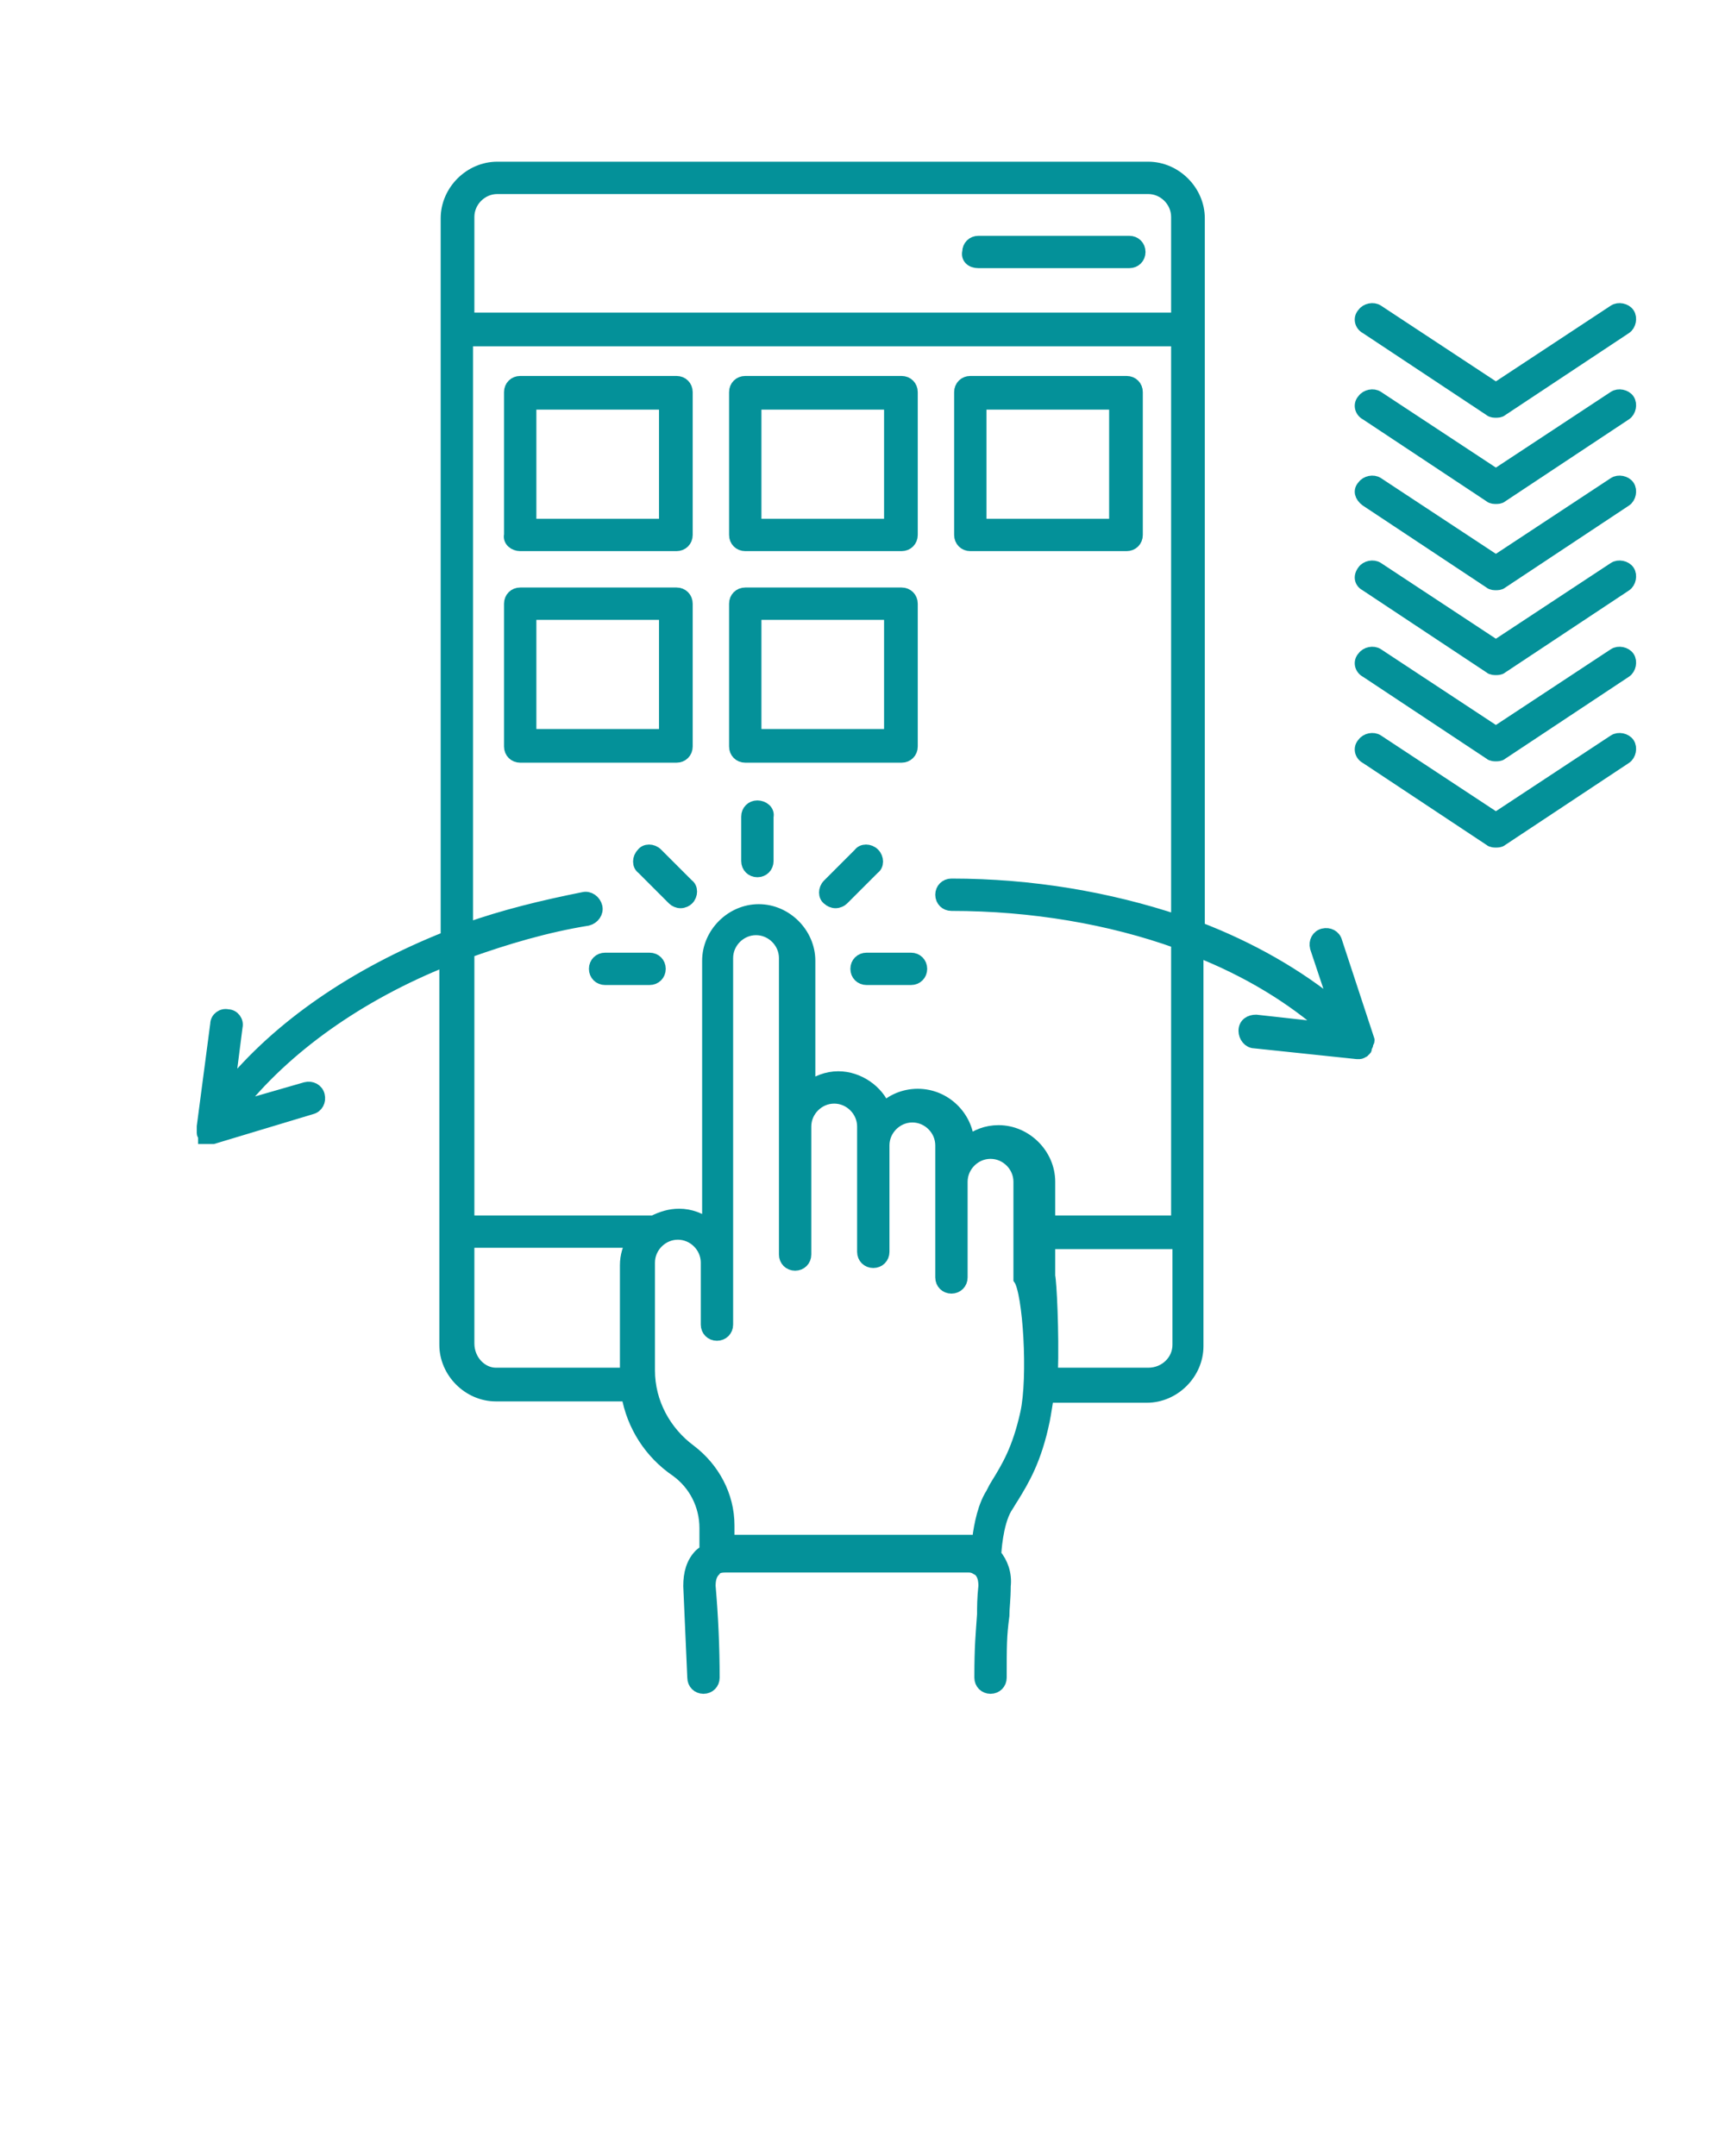 <svg xmlns="http://www.w3.org/2000/svg" xmlns:xlink="http://www.w3.org/1999/xlink" version="1.1" x="0px" y="0px" viewBox="0 0 128 160" enable-background="new 0 0 128 128" xml:space="preserve">
    <g fill="#049199" stroke="#049199" stroke-width="1px">
        <path d="M101.5,77.2C101.5,77.1,101.5,77.1,101.5,77.2l-2.4-7.3c-0.1-0.4-0.5-0.6-0.9-0.5c-0.4,0.1-0.6,0.5-0.5,0.9l1.5,4.5   c-2.9-2.4-6.4-4.4-10.3-5.9V16.2c0-2-1.7-3.7-3.7-3.7H36.9c-2,0-3.7,1.7-3.7,3.7v53.4c-6.8,2.7-12.5,6.6-16.3,11.3l0.6-4.7   c0.1-0.4-0.2-0.8-0.6-0.8c-0.4-0.1-0.8,0.2-0.8,0.6l-1,7.6c0,0,0,0,0,0.1c0,0.1,0,0.2,0,0.3c0,0,0,0.1,0,0.1c0,0.1,0.1,0.1,0.1,0.2   c0,0,0,0,0,0.1c0,0,0,0,0,0c0,0,0,0,0,0c0,0,0.1,0,0.1,0c0,0,0,0,0.1,0c0.1,0,0.2,0,0.2,0h0h0c0.1,0,0.1,0,0.2,0l7.3-2.2   c0.4-0.1,0.6-0.5,0.5-0.9c-0.1-0.4-0.5-0.6-0.9-0.5l-5.2,1.5c3.6-4.6,9.1-8.5,15.6-11.1v28.6c0,2,1.7,3.7,3.7,3.7h9.8   c0.4,2.3,1.7,4.3,3.6,5.6c1.4,1,2.2,2.6,2.2,4.3v1.7c-0.1,0.1-0.3,0.2-0.4,0.3c-0.6,0.6-0.8,1.4-0.8,2.3c0.1,2.3,0.2,4.5,0.3,6.8   c0,0.4,0.3,0.7,0.7,0.7c0,0,0,0,0,0c0.4,0,0.7-0.3,0.7-0.7c0-2.2-0.1-4.5-0.3-6.8c0-0.5,0.1-0.9,0.4-1.2c0.1-0.2,0.4-0.3,0.8-0.3   h18.1c0.4,0,0.6,0.2,0.8,0.3c0.3,0.3,0.4,0.7,0.4,1.2c-0.1,0.9-0.1,1.6-0.1,2.1c-0.1,1.5-0.2,2.3-0.2,4.7c0,0.4,0.3,0.7,0.7,0.7   c0,0,0,0,0,0c0.4,0,0.7-0.3,0.7-0.7c0-2.4,0-3.1,0.2-4.6c0-0.6,0.1-1.2,0.1-2.2c0.1-0.9-0.2-1.7-0.7-2.3c0,0,0-0.1,0-0.1   c0,0,0.1-2.2,0.8-3.4c0.2-0.3,0.3-0.5,0.5-0.8c0.8-1.3,1.7-2.8,2.3-5.7c0.1-0.5,0.2-1.2,0.3-1.8h7.4c2,0,3.7-1.7,3.7-3.7V70.5   c3.8,1.5,7.1,3.5,9.8,5.9l-5.4-0.6c-0.4,0-0.8,0.2-0.8,0.7c0,0.4,0.3,0.8,0.7,0.8l7.6,0.8c0,0,0.1,0,0.1,0c0.1,0,0.2,0,0.3-0.1   c0,0,0.1,0,0.1-0.1c0,0,0.1,0,0.1-0.1c0,0,0,0,0,0c0,0,0,0,0,0c0,0,0,0,0-0.1c0-0.1,0.1-0.1,0.1-0.2c0,0,0-0.1,0-0.1   C101.5,77.3,101.5,77.2,101.5,77.2z M36.9,13.9h48.3c1.2,0,2.2,1,2.2,2.2v7.6H34.7v-7.6C34.7,14.9,35.7,13.9,36.9,13.9z M34.7,99.7   v-7.6H47c-0.3,0.5-0.5,1.1-0.5,1.8v0.2v7.8v0.1h-9.7C35.7,102,34.7,101,34.7,99.7z M76.2,104.9c-0.6,2.7-1.4,4-2.2,5.3   c-0.2,0.3-0.3,0.6-0.5,0.9c-0.6,1.1-0.8,2.6-0.9,3.4c-0.2,0-0.3-0.1-0.5-0.1H54c0,0,0,0,0,0v-1.2c0-2.2-1.1-4.2-2.8-5.5   c-1.9-1.4-3.1-3.6-3.1-6v-7.8v-0.2c0-1.2,1-2.2,2.2-2.2s2.2,1,2.2,2.2v4.6c0,0.4,0.3,0.7,0.7,0.7c0.4,0,0.7-0.3,0.7-0.7v-4.6   c0-0.2,0-0.3,0-0.4c0-0.1,0-0.1,0-0.2v-22c0-1.2,1-2.2,2.2-2.2c1.2,0,2.2,1,2.2,2.2v12.5v6.7v2.8c0,0.4,0.3,0.7,0.7,0.7   c0.4,0,0.7-0.3,0.7-0.7v-2.8v-6.7c0-1.2,1-2.2,2.2-2.2c1.2,0,2.2,1,2.2,2.2V85v5.4v2.5c0,0.4,0.3,0.7,0.7,0.7   c0.4,0,0.7-0.3,0.7-0.7v-2.5V85c0-1.2,1-2.2,2.2-2.2c1.2,0,2.2,1,2.2,2.2v2.7v5.2v1.9c0,0.4,0.3,0.7,0.7,0.7c0.4,0,0.7-0.3,0.7-0.7   v-1.9v-5.2c0-1.2,1-2.2,2.2-2.2c1.2,0,2.2,1,2.2,2.2v7.1c0,0,0,0.1,0,0.1C76.4,95.9,76.8,102.2,76.2,104.9z M85.2,102H78   c0.1-3.2-0.1-6.9-0.2-7.3v-2.5h9.7v7.6C87.5,101,86.5,102,85.2,102z M87.5,90.7h-9.7v-3c0-2-1.7-3.7-3.7-3.7   c-0.9,0-1.6,0.3-2.3,0.8c-0.1-1.9-1.7-3.5-3.7-3.5c-1,0-1.9,0.4-2.5,1C65.1,81,63.7,80,62.2,80c-0.8,0-1.6,0.3-2.2,0.8v-9.5   c0-2-1.7-3.7-3.7-3.7c-2,0-3.7,1.7-3.7,3.7V91c-0.6-0.5-1.4-0.8-2.2-0.8c-0.7,0-1.3,0.2-1.9,0.5c-0.1,0-0.1,0-0.2,0H34.7V70.6   c2.8-1,5.8-1.9,8.9-2.4c0.4-0.1,0.7-0.5,0.6-0.9c-0.1-0.4-0.5-0.7-0.9-0.6c-3,0.6-5.9,1.3-8.7,2.3V25.2h52.8v43.2   c-5.1-1.7-10.8-2.7-16.8-2.7c-0.4,0-0.7,0.3-0.7,0.7s0.3,0.7,0.7,0.7c6,0,11.8,1,16.8,2.8V90.7z"/>
        <path d="M72.6,19.4h11.2c0.4,0,0.7-0.3,0.7-0.7c0-0.4-0.3-0.7-0.7-0.7H72.6c-0.4,0-0.7,0.3-0.7,0.7C71.8,19.1,72.1,19.4,72.6,19.4z   "/>
        <path d="M38.6,40.4h11.6c0.4,0,0.7-0.3,0.7-0.7V29.1c0-0.4-0.3-0.7-0.7-0.7H38.6c-0.4,0-0.7,0.3-0.7,0.7v10.6   C37.8,40.1,38.2,40.4,38.6,40.4z M39.3,29.9h10.1v9.1H39.3V29.9z"/>
        <path d="M55.3,40.4h11.6c0.4,0,0.7-0.3,0.7-0.7V29.1c0-0.4-0.3-0.7-0.7-0.7H55.3c-0.4,0-0.7,0.3-0.7,0.7v10.6   C54.6,40.1,54.9,40.4,55.3,40.4z M56,29.9h10.1v9.1H56V29.9z"/>
        <path d="M72,40.4h11.6c0.4,0,0.7-0.3,0.7-0.7V29.1c0-0.4-0.3-0.7-0.7-0.7H72c-0.4,0-0.7,0.3-0.7,0.7v10.6   C71.3,40.1,71.6,40.4,72,40.4z M72.7,29.9h10.1v9.1H72.7V29.9z"/>
        <path d="M50.9,55.4V44.8c0-0.4-0.3-0.7-0.7-0.7H38.6c-0.4,0-0.7,0.3-0.7,0.7v10.6c0,0.4,0.3,0.7,0.7,0.7h11.6   C50.6,56.1,50.9,55.8,50.9,55.4z M49.4,54.6H39.3v-9.1h10.1V54.6z"/>
        <path d="M67.6,55.4V44.8c0-0.4-0.3-0.7-0.7-0.7H55.3c-0.4,0-0.7,0.3-0.7,0.7v10.6c0,0.4,0.3,0.7,0.7,0.7h11.6   C67.3,56.1,67.6,55.8,67.6,55.4z M66.1,54.6H56v-9.1h10.1V54.6z"/>
        <path d="M48.2,71.2h-3.3c-0.4,0-0.7,0.3-0.7,0.7c0,0.4,0.3,0.7,0.7,0.7h3.3c0.4,0,0.7-0.3,0.7-0.7C48.9,71.5,48.6,71.2,48.2,71.2z"/>
        <path d="M48.7,63.4c-0.3-0.3-0.8-0.3-1,0c-0.3,0.3-0.3,0.8,0,1l2.3,2.3c0.1,0.1,0.3,0.2,0.5,0.2c0.2,0,0.4-0.1,0.5-0.2   c0.3-0.3,0.3-0.8,0-1L48.7,63.4z"/>
        <path d="M56.2,59.9c-0.4,0-0.7,0.3-0.7,0.7v3.3c0,0.4,0.3,0.7,0.7,0.7c0.4,0,0.7-0.3,0.7-0.7v-3.3C57,60.2,56.6,59.9,56.2,59.9z"/>
        <path d="M64.8,63.4c-0.3-0.3-0.8-0.3-1,0l-2.3,2.3c-0.3,0.3-0.3,0.8,0,1c0.1,0.1,0.3,0.2,0.5,0.2s0.4-0.1,0.5-0.2l2.3-2.3   C65.1,64.2,65.1,63.7,64.8,63.4z"/>
        <path d="M67.6,71.2h-3.3c-0.4,0-0.7,0.3-0.7,0.7c0,0.4,0.3,0.7,0.7,0.7h3.3c0.4,0,0.7-0.3,0.7-0.7C68.3,71.5,68,71.2,67.6,71.2z"/>
        <path d="M101.4,56.2l9.2,6.1c0.1,0.1,0.3,0.1,0.4,0.1s0.3,0,0.4-0.1l9.2-6.1c0.3-0.2,0.4-0.7,0.2-1c-0.2-0.3-0.7-0.4-1-0.2   l-8.8,5.8l-8.8-5.8c-0.3-0.2-0.8-0.1-1,0.2C100.9,55.5,101,56,101.4,56.2z"/>
        <path d="M101.4,49.8l9.2,6.1c0.1,0.1,0.3,0.1,0.4,0.1s0.3,0,0.4-0.1l9.2-6.1c0.3-0.2,0.4-0.7,0.2-1c-0.2-0.3-0.7-0.4-1-0.2   l-8.8,5.8l-8.8-5.8c-0.3-0.2-0.8-0.1-1,0.2C100.9,49.1,101,49.6,101.4,49.8z"/>
        <path d="M101.4,43.4l9.2,6.1c0.1,0.1,0.3,0.1,0.4,0.1s0.3,0,0.4-0.1l9.2-6.1c0.3-0.2,0.4-0.7,0.2-1c-0.2-0.3-0.7-0.4-1-0.2L111,48   l-8.8-5.8c-0.3-0.2-0.8-0.1-1,0.2C100.9,42.8,101,43.2,101.4,43.4z"/>
        <path d="M101.4,37.1l9.2,6.1c0.1,0.1,0.3,0.1,0.4,0.1s0.3,0,0.4-0.1l9.2-6.1c0.3-0.2,0.4-0.7,0.2-1c-0.2-0.3-0.7-0.4-1-0.2   l-8.8,5.8l-8.8-5.8c-0.3-0.2-0.8-0.1-1,0.2C100.9,36.4,101,36.8,101.4,37.1z"/>
        <path d="M101.4,30.7l9.2,6.1c0.1,0.1,0.3,0.1,0.4,0.1s0.3,0,0.4-0.1l9.2-6.1c0.3-0.2,0.4-0.7,0.2-1c-0.2-0.3-0.7-0.4-1-0.2   l-8.8,5.8l-8.8-5.8c-0.3-0.2-0.8-0.1-1,0.2C100.9,30,101,30.5,101.4,30.7z"/>
        <path d="M101.4,24.3l9.2,6.1c0.1,0.1,0.3,0.1,0.4,0.1s0.3,0,0.4-0.1l9.2-6.1c0.3-0.2,0.4-0.7,0.2-1c-0.2-0.3-0.7-0.4-1-0.2   l-8.8,5.8l-8.8-5.8c-0.3-0.2-0.8-0.1-1,0.2C100.9,23.6,101,24.1,101.4,24.3z"/>
    </g>
</svg>
